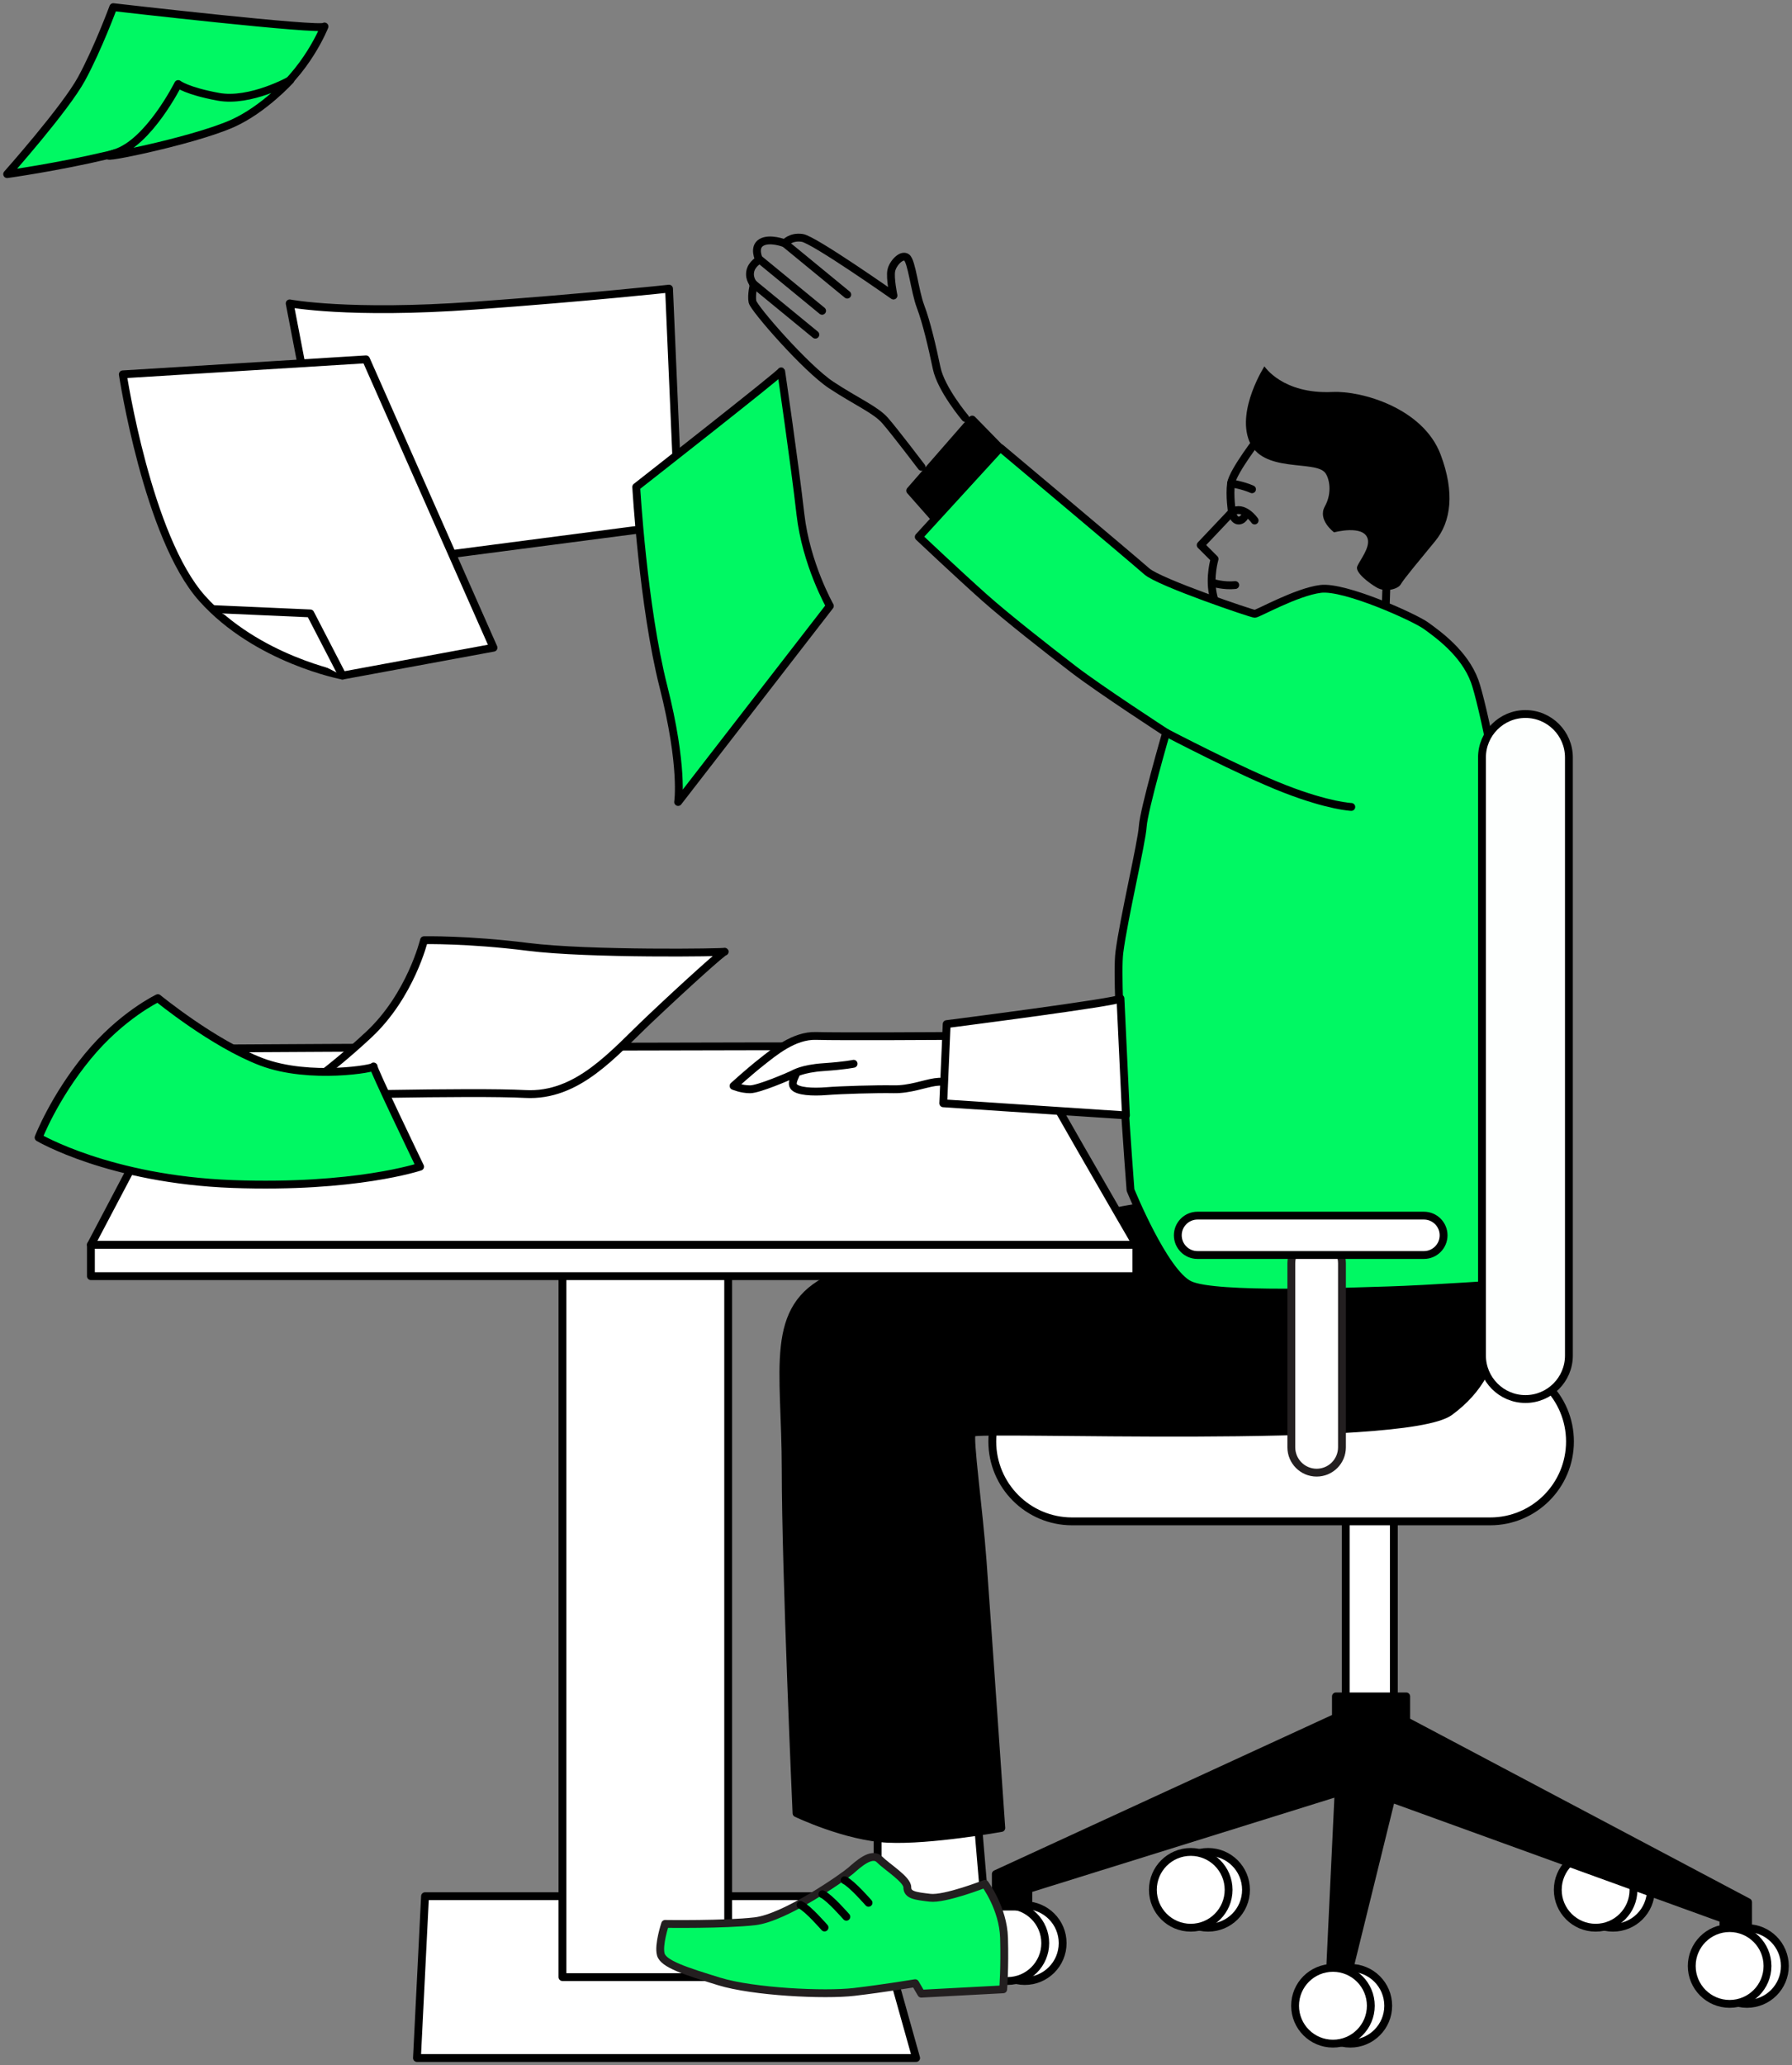<svg width="501" height="577" viewBox="0 0 501 577" fill="none" xmlns="http://www.w3.org/2000/svg">
<rect x="0" y="0" width="501" height="577" fill="#808080" stroke="none"/>
<path d="M450.958 538.593C445.112 538.593 440.372 533.854 440.372 528.007C440.372 522.161 445.112 517.421 450.958 517.421C456.804 517.421 461.544 522.161 461.544 528.007C461.544 533.854 456.804 538.593 450.958 538.593Z" fill="white" stroke="black" stroke-width="2.192" stroke-miterlimit="10" stroke-linecap="round" stroke-linejoin="round"/>
<path d="M446.103 538.593C440.257 538.593 435.517 533.854 435.517 528.007C435.517 522.161 440.257 517.421 446.103 517.421C451.95 517.421 456.689 522.161 456.689 528.007C456.689 533.854 451.95 538.593 446.103 538.593Z" fill="white" stroke="black" stroke-width="2.192" stroke-miterlimit="10" stroke-linecap="round" stroke-linejoin="round"/>
<path d="M286.504 553.486C280.658 553.486 275.918 548.746 275.918 542.9C275.918 537.053 280.658 532.314 286.504 532.314C292.35 532.314 297.09 537.053 297.09 542.9C297.09 548.746 292.35 553.486 286.504 553.486Z" fill="white" stroke="black" stroke-width="2.192" stroke-miterlimit="10" stroke-linecap="round" stroke-linejoin="round"/>
<path d="M281.639 553.486C275.792 553.486 271.053 548.746 271.053 542.9C271.053 537.053 275.792 532.314 281.639 532.314C287.485 532.314 292.224 537.053 292.224 542.9C292.224 548.746 287.485 553.486 281.639 553.486Z" fill="white" stroke="black" stroke-width="2.192" stroke-miterlimit="10" stroke-linecap="round" stroke-linejoin="round"/>
<path d="M118.828 529.793L116.571 574.997H256.127L247.086 542.79L243.021 529.793H118.828Z" fill="white" stroke="black" stroke-width="2.192" stroke-miterlimit="10" stroke-linecap="round" stroke-linejoin="round"/>
<path d="M157.249 330.908H203.581V552.39H157.249V330.908Z" fill="white" stroke="black" stroke-width="2.192" stroke-miterlimit="10" stroke-linecap="round" stroke-linejoin="round"/>
<path d="M245.355 535.163H275.578L273.003 504.819L245.355 505.904V535.163Z" fill="white" stroke="black" stroke-width="2.192" stroke-miterlimit="10" stroke-linecap="round" stroke-linejoin="round"/>
<path d="M376.232 417.984H389.689V476.426H376.232V417.984Z" fill="white" stroke="black" stroke-width="2.192" stroke-miterlimit="10" stroke-linecap="round" stroke-linejoin="round"/>
<path d="M373.493 473.971H393.141V480.853L488.721 531.459V542.023H481.839V536.127L388.966 502.474L376.682 552.346H371.772L374.227 500.753L287.501 527.777V532.686H278.406V523.602L373.493 479.867V473.971Z" fill="black" stroke="black" stroke-width="2.192" stroke-miterlimit="10" stroke-linecap="round" stroke-linejoin="round"/>
<path d="M377.525 570.986C371.679 570.986 366.939 566.247 366.939 560.4C366.939 554.554 371.679 549.815 377.525 549.815C383.372 549.815 388.111 554.554 388.111 560.4C388.111 566.247 383.372 570.986 377.525 570.986Z" fill="white" stroke="black" stroke-width="2.192" stroke-miterlimit="10" stroke-linecap="round" stroke-linejoin="round"/>
<path d="M372.66 570.986C366.813 570.986 362.074 566.247 362.074 560.4C362.074 554.554 366.813 549.815 372.66 549.815C378.506 549.815 383.246 554.554 383.246 560.4C383.246 566.247 378.506 570.986 372.66 570.986Z" fill="white" stroke="black" stroke-width="2.192" stroke-miterlimit="10" stroke-linecap="round" stroke-linejoin="round"/>
<path d="M337.768 538.593C331.921 538.593 327.182 533.854 327.182 528.007C327.182 522.161 331.921 517.421 337.768 517.421C343.614 517.421 348.354 522.161 348.354 528.007C348.354 533.854 343.614 538.593 337.768 538.593Z" fill="white" stroke="black" stroke-width="2.192" stroke-miterlimit="10" stroke-linecap="round" stroke-linejoin="round"/>
<path d="M332.902 538.593C327.056 538.593 322.316 533.854 322.316 528.007C322.316 522.161 327.056 517.421 332.902 517.421C338.749 517.421 343.488 522.161 343.488 528.007C343.488 533.854 338.749 538.593 332.902 538.593Z" fill="white" stroke="black" stroke-width="2.192" stroke-miterlimit="10" stroke-linecap="round" stroke-linejoin="round"/>
<path d="M299.731 425.063H416.614C428.942 425.063 438.926 415.069 438.926 402.752C438.926 390.423 428.931 380.44 416.614 380.44H299.731C287.403 380.44 277.419 390.434 277.419 402.752C277.419 415.069 287.414 425.063 299.731 425.063Z" fill="white" stroke="black" stroke-width="2.192" stroke-linecap="round" stroke-linejoin="round"/>
<path d="M488.414 559.874C482.568 559.874 477.828 555.135 477.828 549.288C477.828 543.442 482.568 538.703 488.414 538.703C494.261 538.703 499 543.442 499 549.288C499 555.135 494.261 559.874 488.414 559.874Z" fill="white" stroke="black" stroke-width="2.192" stroke-miterlimit="10" stroke-linecap="round" stroke-linejoin="round"/>
<path d="M483.56 559.874C477.713 559.874 472.974 555.135 472.974 549.288C472.974 543.442 477.713 538.703 483.56 538.703C489.406 538.703 494.146 543.442 494.146 549.288C494.146 555.135 489.406 559.874 483.56 559.874Z" fill="white" stroke="black" stroke-width="2.192" stroke-miterlimit="10" stroke-linecap="round" stroke-linejoin="round"/>
<path d="M326.174 335.938C326.174 335.938 249.924 348.88 232.314 357.131C214.693 365.394 219.657 382.183 219.657 410.532C219.657 438.882 222.682 506.594 222.682 506.594C222.682 506.594 236.446 513.202 248.281 513.75C260.116 514.298 279.94 510.726 279.94 510.726C279.94 510.726 275.808 450.991 274.713 436.131C273.617 421.271 270.855 401.995 271.688 400.352C272.51 398.697 392.648 403.793 405.338 394.412C422.006 382.106 420.877 363.739 412.888 338.414C404.899 313.089 326.174 335.938 326.174 335.938Z" fill="black" stroke="black" stroke-width="2.192" stroke-miterlimit="10" stroke-linecap="round" stroke-linejoin="round"/>
<path d="M187.045 80.649L189.894 146.499L95.235 158.849L80.989 84.769C80.989 84.769 97.448 87.936 132.592 85.405C164.799 83.071 187.045 80.649 187.045 80.649Z" fill="white" stroke="black" stroke-width="2.192" stroke-miterlimit="10" stroke-linecap="round" stroke-linejoin="round"/>
<path d="M218.397 103.76C218.715 104.078 177.873 136.055 177.873 136.055C177.873 136.055 179.768 169.303 185.467 191.779C191.165 214.255 189.587 224.074 189.587 224.074L232.008 169.303C232.008 169.303 225.356 157.589 223.778 143.66C222.2 129.732 218.397 103.76 218.397 103.76Z" fill="#00F863" stroke="black" stroke-width="2.192" stroke-linecap="round" stroke-linejoin="round"/>
<path d="M90.72 7.403C90.72 7.403 85.646 20.334 74.49 28.191C68.189 32.629 48.343 39.018 30.119 43.357C16.071 46.7 2 48.65 2 48.65C2 48.65 18.23 30.393 22.788 22.032C27.347 13.671 31.665 2 31.665 2C31.665 2 90.183 8.75 90.72 7.403Z" fill="#00F863" stroke="black" stroke-width="2.192" stroke-linecap="round" stroke-linejoin="round"/>
<path d="M81.186 22.383C81.186 22.383 69.954 28.684 61.044 27.04C52.135 25.396 49.812 23.479 49.812 23.479C49.812 23.479 41.593 39.916 32.136 42.798C22.679 45.681 53.614 39.642 65.132 34.437C73.866 30.481 81.186 22.383 81.186 22.383Z" fill="#00F863" stroke="black" stroke-width="2.192" stroke-linecap="round" stroke-linejoin="round"/>
<path d="M102.325 100.396L34.338 104.593C34.338 104.593 41.231 150.115 56.508 167.188C71.784 184.261 95.739 188.754 95.739 188.754L137.973 180.963L102.325 100.396Z" fill="white" stroke="black" stroke-width="2.192" stroke-miterlimit="10" stroke-linecap="round" stroke-linejoin="round"/>
<path d="M95.739 188.754L86.753 171.385L59.795 170.191" fill="white"/>
<path d="M95.739 188.754L86.753 171.385L59.795 170.191" stroke="black" stroke-width="2.192" stroke-miterlimit="10" stroke-linecap="round" stroke-linejoin="round"/>
<path d="M25.418 347.784H317.681V356.551H25.418V347.784Z" fill="white" stroke="black" stroke-width="2.192" stroke-miterlimit="10" stroke-linecap="round" stroke-linejoin="round"/>
<path d="M25.419 347.784L54.283 292.981C54.283 292.981 286.636 291.523 286.636 292.981C286.636 294.438 317.692 347.784 317.692 347.784H25.419Z" fill="white" stroke="black" stroke-width="2.192" stroke-miterlimit="10" stroke-linecap="round" stroke-linejoin="round"/>
<path d="M387.618 163.342L387.443 168.58" stroke="black" stroke-width="2.192" stroke-linecap="round" stroke-linejoin="round"/>
<path d="M118.543 262.691C118.543 262.691 114.807 278.176 103.059 289.112C91.311 300.06 81.701 306.197 81.701 306.197C81.701 306.197 132.154 304.86 146.827 305.66C161.512 306.46 171.385 294.449 181.533 284.838C191.68 275.228 202.354 265.617 202.617 265.891C202.88 266.154 164.449 266.691 147.627 264.554C130.828 262.428 118.543 262.691 118.543 262.691Z" fill="white" stroke="black" stroke-width="2.192" stroke-miterlimit="10" stroke-linecap="round" stroke-linejoin="round"/>
<path d="M117.448 325.966C117.448 325.966 103.706 297.452 104.462 297.967C105.229 298.471 86.644 301.78 73.154 296.696C59.664 291.6 44.136 278.877 44.136 278.877C44.136 278.877 33.955 283.71 24.531 295.172C15.107 306.635 10.789 317.823 10.789 317.823C10.789 317.823 30.646 329.538 65.011 330.809C99.366 332.07 117.448 325.966 117.448 325.966Z" fill="#00F863" stroke="black" stroke-width="2.192" stroke-miterlimit="10" stroke-linecap="round" stroke-linejoin="round"/>
<path d="M352.43 121.71C352.43 121.71 344.661 131.661 344.179 135.058C343.696 138.455 344.42 143.069 344.42 143.069L335.686 152.296L339.565 156.175C339.565 156.175 338.108 161.029 339.083 165.884C340.058 170.739 341.768 171.144 341.768 171.144" stroke="black" stroke-width="2.192" stroke-linecap="round" stroke-linejoin="round"/>
<path d="M350.031 136.702C347.466 135.551 344.179 135.058 344.179 135.058" stroke="black" stroke-width="2.192" stroke-linecap="round" stroke-linejoin="round"/>
<path d="M339.258 162.892C339.258 162.892 342.206 163.791 345.34 163.462" stroke="black" stroke-width="2.192" stroke-linecap="round" stroke-linejoin="round"/>
<path d="M348.299 143.167C348.463 143.332 347.894 145.359 346.359 145.436C344.825 145.512 344.42 143.069 344.42 143.069C347.729 140.986 350.765 145.425 350.765 145.425" stroke="black" stroke-width="2.192" stroke-linecap="round" stroke-linejoin="round"/>
<path d="M372.977 148.734C372.977 148.734 368.298 145.293 370.38 141.523C372.616 137.491 371.553 133.425 370.468 132.077C367.553 128.461 352.836 132.318 349.219 123.146C345.768 114.401 353.504 102.347 353.504 102.347C353.504 102.347 358.523 110.182 372.561 109.514C380.594 109.141 397.831 113.974 402.752 126.981C406.762 137.578 405.689 145.753 401.283 151.134C396.878 156.515 392.473 161.742 391.651 163.21C390.84 164.679 387.245 165.501 384.955 164.186C382.665 162.87 378.796 159.901 379.443 158.268C380.1 156.635 383.081 153.041 382.38 150.553C381.24 146.509 372.977 148.734 372.977 148.734Z" fill="black"/>
<path d="M269.858 116.768C269.858 116.768 263.108 108.779 261.869 102.851C260.631 96.922 258.998 89.953 257.365 85.657C255.733 81.361 254.911 72.967 253.475 71.937C252.04 70.918 249.585 73.57 249.18 75.619C248.774 77.668 249.793 82.578 249.793 82.578C249.793 82.578 227.58 66.973 224.304 66.469C221.027 65.965 219.405 67.981 219.405 67.981C219.405 67.981 215.252 66.348 212.874 67.729C210.496 69.11 212.249 72.627 212.249 72.627C212.249 72.627 210.113 73.756 209.74 75.893C209.367 78.03 210.748 79.411 210.748 79.411C210.748 79.411 209.992 82.424 210.376 84.309C210.759 86.194 225.334 102.917 232.369 107.563C239.405 112.209 244.818 114.478 247.448 117.491C250.089 120.505 257.628 130.433 257.628 130.433" stroke="black" stroke-width="2.192" stroke-linecap="round" stroke-linejoin="round"/>
<path d="M219.405 67.981L236.873 82.315" stroke="black" stroke-width="2.192" stroke-linecap="round" stroke-linejoin="round"/>
<path d="M212.37 72.507L229.838 86.841" stroke="black" stroke-width="2.192" stroke-linecap="round" stroke-linejoin="round"/>
<path d="M210.474 79.17L227.953 93.503" stroke="black" stroke-width="2.192" stroke-linecap="round" stroke-linejoin="round"/>
<path d="M279.754 125.173C279.754 125.173 315.106 154.827 320.651 159.671C324.158 162.728 349.965 171.495 350.809 171.495C351.652 171.495 362.457 165.38 369.208 164.536C375.969 163.692 395.552 172.525 398.719 174.848C401.886 177.171 409.349 182.377 412.275 190.289C414.357 195.921 420.932 226.386 420.296 237.794C419.661 249.19 422.652 358.578 422.652 358.578C422.652 358.578 398.642 360.222 388.045 360.529C377.449 360.835 339.74 362.403 332.574 358.973C325.407 355.543 316.059 332.486 316.059 332.486C316.059 332.486 311.698 275.765 312.947 266.099C314.196 256.434 319.182 235.558 319.489 230.879C319.796 226.2 326.031 204.699 326.031 204.699C326.031 204.699 307.566 192.71 300.137 187.012C292.707 181.314 281.365 172.415 275.25 166.969C267.897 160.427 256.861 150.005 256.861 150.005L279.589 125.173H279.754Z" fill="#00F863" stroke="black" stroke-width="2.192" stroke-miterlimit="10" stroke-linecap="round" stroke-linejoin="round"/>
<path d="M279.578 125.173L271.809 117.228L254.473 137.085L261.037 144.515" fill="black"/>
<path d="M279.578 125.173L271.809 117.228L254.473 137.085L261.037 144.515" stroke="black" stroke-width="2.192" stroke-linecap="round" stroke-linejoin="round"/>
<path d="M326.02 204.688C326.02 204.688 346.732 215.559 359.159 220.392C371.575 225.224 377.788 225.454 377.788 225.454" stroke="black" stroke-width="2.192" stroke-linecap="round" stroke-linejoin="round"/>
<path d="M266.877 289.441C266.877 289.441 234.353 289.649 228.161 289.441C221.969 289.233 216.304 294.054 212.951 296.685C209.597 299.304 205.082 303.402 205.082 303.402C205.082 303.402 207.285 304.344 209.696 304.344C212.107 304.344 220.402 300.772 221.969 300.038C223.548 299.304 220.917 302.032 221.86 303.501C222.802 304.969 227.208 305.177 231.098 304.86C234.977 304.542 245.267 304.235 249.771 304.334C254.286 304.443 258.483 302.756 261.42 302.339C264.357 301.923 266.351 302.756 266.56 302.449C266.768 302.142 266.877 289.441 266.877 289.441Z" fill="white" stroke="black" stroke-width="2.192" stroke-miterlimit="10" stroke-linecap="round" stroke-linejoin="round"/>
<path d="M221.97 300.038C221.97 300.038 224.172 298.569 230.254 298.153C236.336 297.737 238.648 297.211 238.648 297.211" fill="white"/>
<path d="M221.97 300.038C221.97 300.038 224.172 298.569 230.254 298.153C236.336 297.737 238.648 297.211 238.648 297.211" stroke="black" stroke-width="2.192" stroke-miterlimit="10" stroke-linecap="round" stroke-linejoin="round"/>
<path d="M313.254 278.965C313.254 279.918 264.664 286.131 264.664 286.131L263.71 308.257L314.788 311.632L313.254 278.965Z" fill="white" stroke="black" stroke-width="2.192" stroke-miterlimit="10" stroke-linecap="round" stroke-linejoin="round"/>
<path d="M368.101 411.453C372.013 411.453 375.18 408.286 375.18 404.374V352.956C375.18 349.044 372.013 345.877 368.101 345.877C364.189 345.877 361.022 349.044 361.022 352.956V404.374C361.033 408.286 364.2 411.453 368.101 411.453Z" fill="white" stroke="#231F20" stroke-width="2.192" stroke-miterlimit="10" stroke-linecap="round" stroke-linejoin="round"/>
<path d="M334.787 350.644H398.094C401.13 350.644 403.595 348.178 403.595 345.143C403.595 342.107 401.13 339.642 398.094 339.642H334.787C331.752 339.642 329.286 342.107 329.286 345.143C329.297 348.189 331.752 350.644 334.787 350.644Z" fill="white" stroke="black" stroke-width="2.192" stroke-linecap="round" stroke-linejoin="round"/>
<path d="M275.348 526.341C275.348 526.341 280.466 533.158 280.707 541.442C280.948 549.727 280.466 555.809 280.466 555.809L257.574 557.025L255.864 554.099C255.864 554.099 247.097 555.557 238.813 556.532C230.528 557.507 210.562 556.532 201.061 553.606C191.56 550.68 185.467 548.73 184.744 546.056C184.009 543.371 185.96 537.53 185.96 537.53C185.96 537.53 202.518 537.771 211.044 536.796C219.57 535.821 235.887 524.369 237.837 522.67C239.788 520.972 243.678 517.312 245.87 519.503C248.062 521.695 253.662 525.103 253.662 527.295C253.662 529.486 255.853 529.728 259.996 530.221C264.149 530.725 275.348 526.341 275.348 526.341Z" fill="#00F863" stroke="#231F20" stroke-width="2.192" stroke-miterlimit="10" stroke-linecap="round" stroke-linejoin="round"/>
<path d="M242.824 531.634C242.824 531.634 238.122 526.232 236.128 525.333" stroke="black" stroke-width="2.192" stroke-linecap="round" stroke-linejoin="round"/>
<path d="M236.621 535.536C236.621 535.536 231.92 530.133 229.925 529.234" stroke="black" stroke-width="2.192" stroke-linecap="round" stroke-linejoin="round"/>
<path d="M230.517 538.538C230.517 538.538 225.816 533.136 223.822 532.237" stroke="black" stroke-width="2.192" stroke-linecap="round" stroke-linejoin="round"/>
<path d="M426.477 390.884C433.183 390.884 438.63 385.448 438.63 378.731V211.647C438.63 204.94 433.194 199.494 426.477 199.494C419.77 199.494 414.324 204.929 414.324 211.647V378.731C414.335 385.437 419.77 390.884 426.477 390.884Z" fill="#FDFFFE" stroke="black" stroke-width="2.192" stroke-linecap="round" stroke-linejoin="round"/>
</svg>
